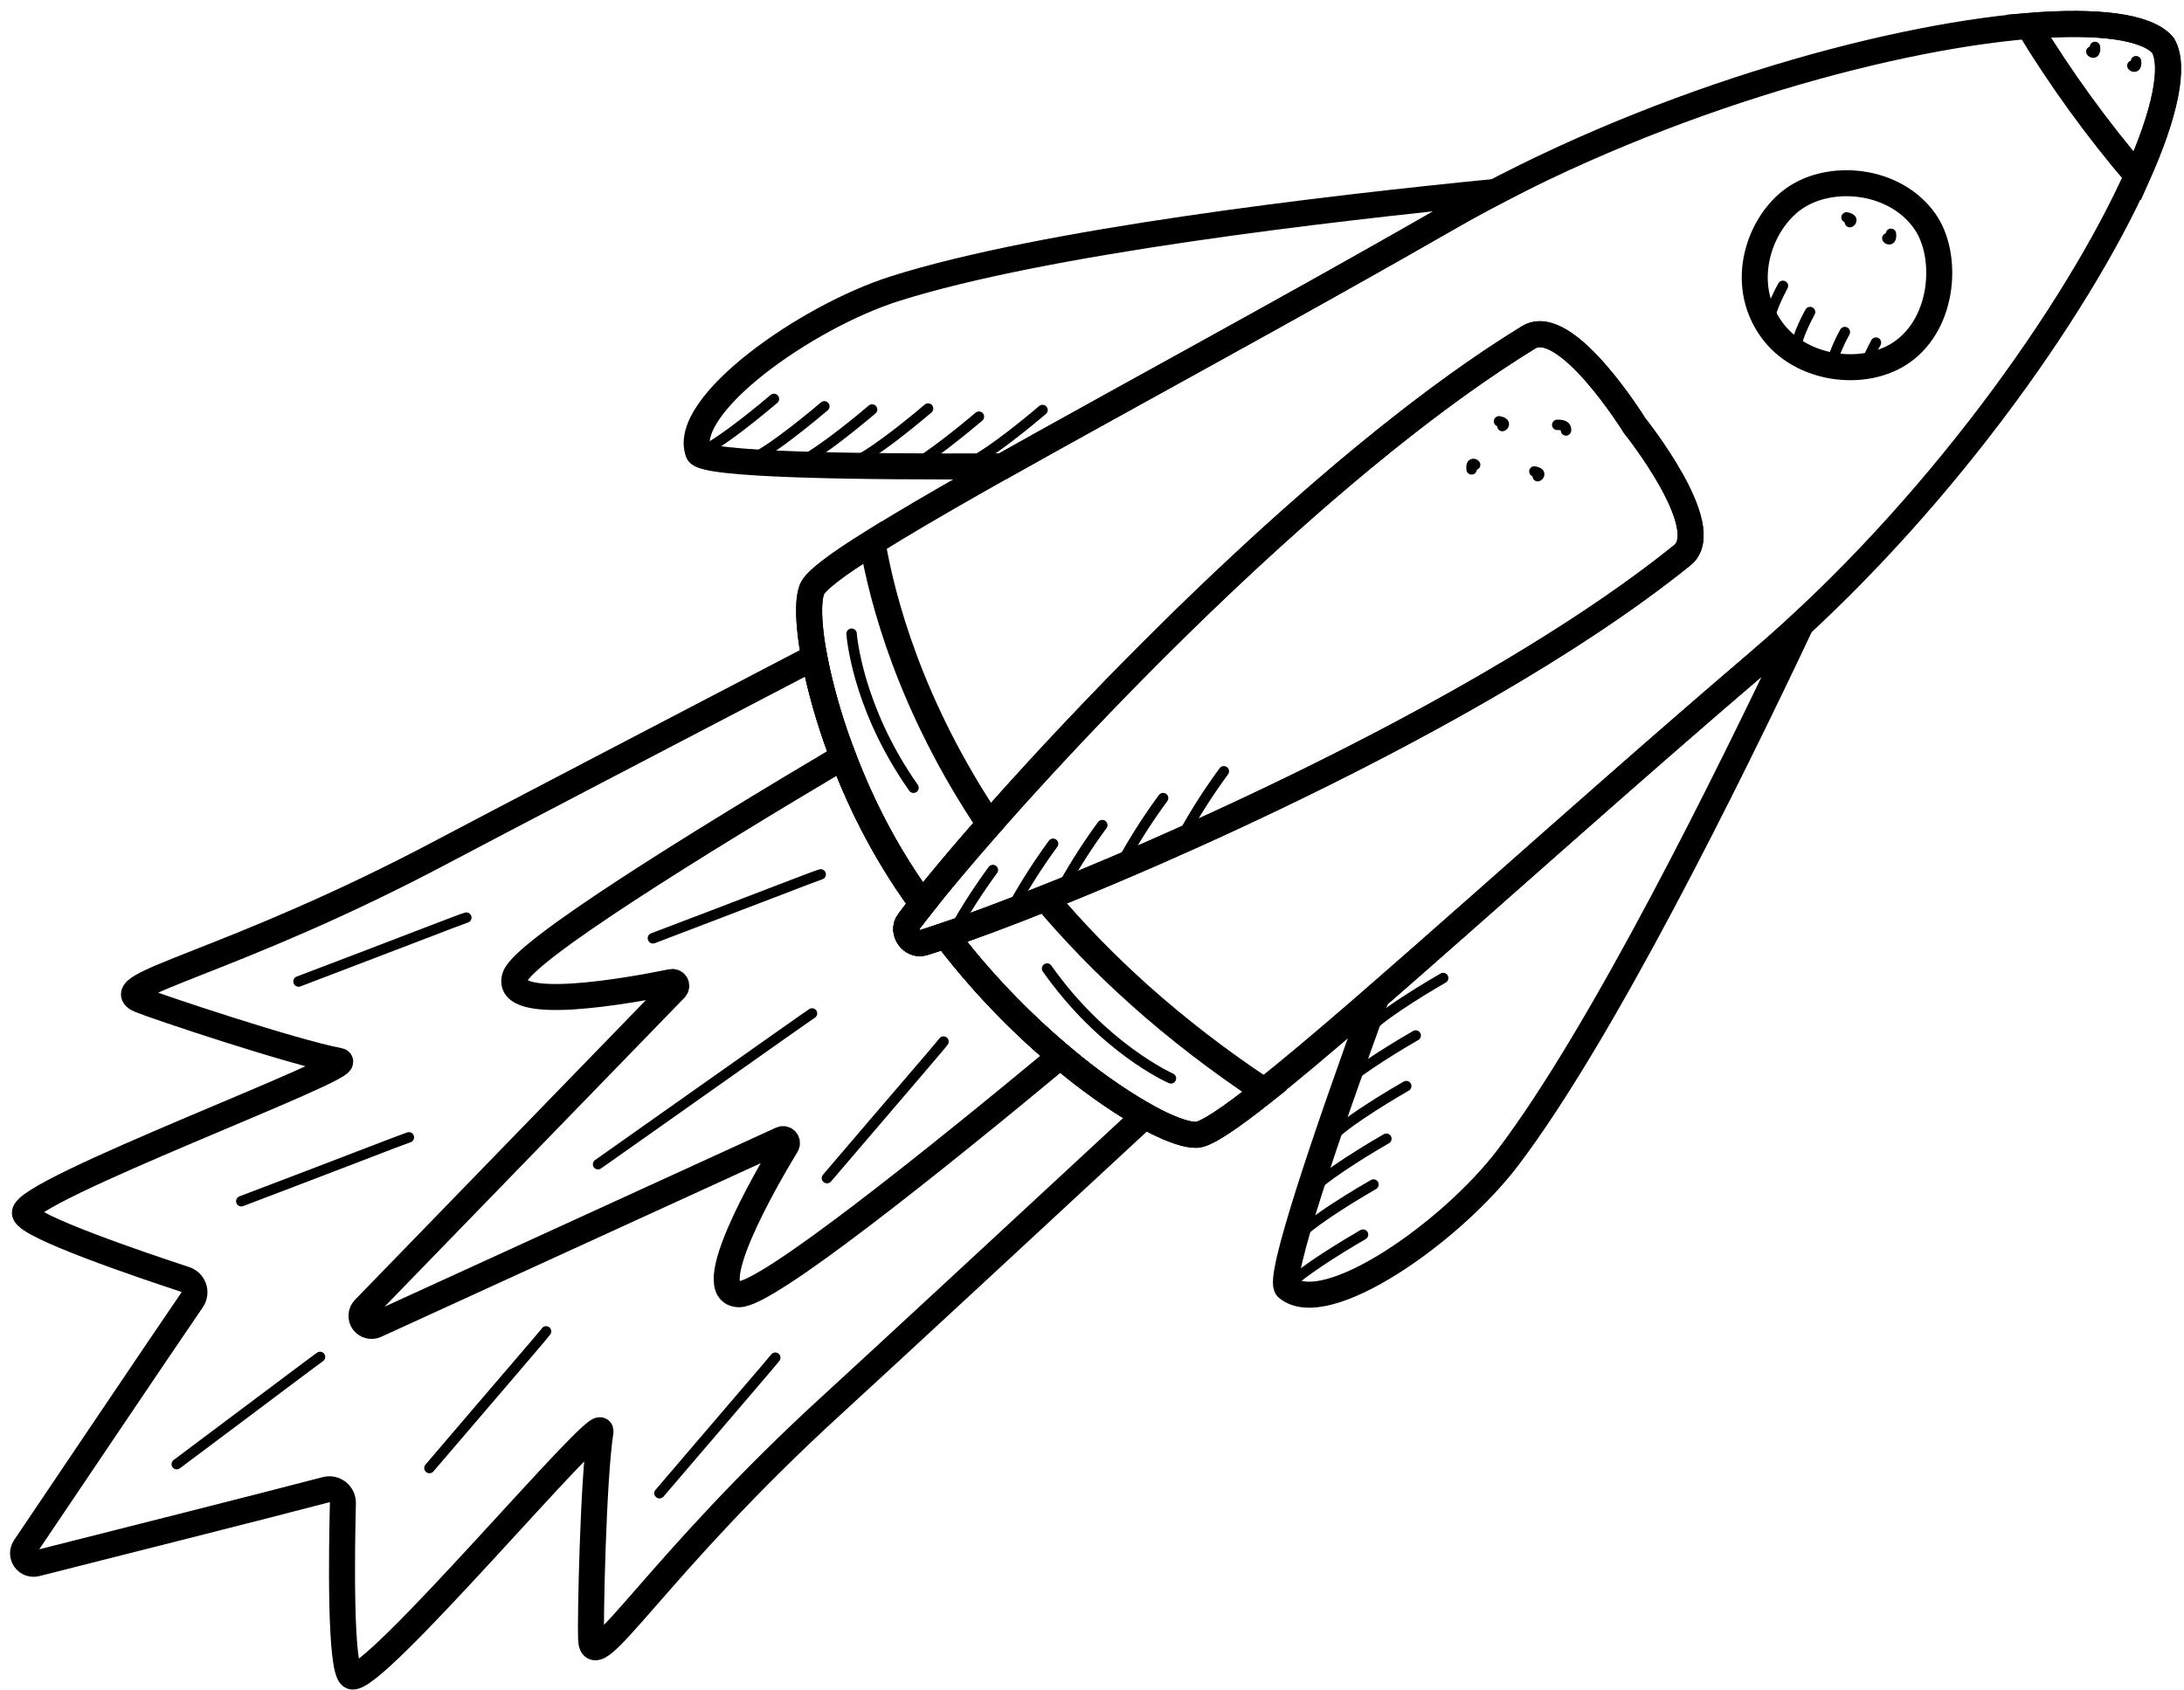 <svg width="168" height="130" viewBox="0 0 168 130" fill="none" xmlns="http://www.w3.org/2000/svg">
<path d="M99.018 99.087C98.244 98.433 102.024 87.341 105.893 76.688C114.094 69.554 124.845 59.867 135.366 50.88C136.436 49.967 137.489 49.029 138.526 48.066C132.908 59.949 123.25 79.507 115.988 89.073C111.612 94.836 101.971 101.572 99.018 99.087Z" stroke="black" stroke-width="2" stroke-miterlimit="10" stroke-linecap="round"/>
<path d="M104.84 79.579C104.801 79.516 104.78 79.443 104.78 79.369C104.78 79.294 104.801 79.222 104.84 79.159C105.532 77.957 110.276 75.213 110.814 74.903C110.907 74.85 111.016 74.836 111.119 74.864C111.222 74.892 111.309 74.959 111.362 75.052C111.415 75.144 111.429 75.254 111.401 75.357C111.373 75.459 111.305 75.547 111.213 75.6C109.252 76.724 105.974 78.796 105.535 79.56C105.481 79.651 105.393 79.718 105.291 79.746C105.188 79.773 105.079 79.759 104.987 79.706C104.929 79.676 104.879 79.632 104.84 79.579Z" fill="black"/>
<path d="M102.716 84.015C102.675 83.953 102.652 83.881 102.649 83.807C102.647 83.733 102.665 83.659 102.702 83.595C103.394 82.393 108.14 79.646 108.678 79.339C108.724 79.308 108.775 79.288 108.829 79.278C108.883 79.268 108.939 79.27 108.992 79.282C109.046 79.295 109.096 79.318 109.14 79.351C109.184 79.384 109.221 79.425 109.248 79.473C109.275 79.521 109.293 79.573 109.299 79.628C109.305 79.683 109.3 79.738 109.284 79.79C109.268 79.843 109.241 79.891 109.206 79.933C109.17 79.975 109.126 80.009 109.077 80.033C107.114 81.16 103.838 83.229 103.396 83.993C103.37 84.039 103.335 84.079 103.294 84.112C103.252 84.144 103.205 84.168 103.154 84.181C103.104 84.195 103.051 84.199 102.999 84.192C102.946 84.186 102.896 84.169 102.851 84.142C102.796 84.112 102.75 84.068 102.716 84.015Z" fill="black"/>
<path d="M101.988 87.908C101.946 87.846 101.923 87.773 101.921 87.698C101.919 87.624 101.938 87.55 101.976 87.485C102.668 86.284 107.411 83.539 107.95 83.232C107.995 83.201 108.047 83.181 108.101 83.171C108.155 83.161 108.211 83.163 108.264 83.175C108.317 83.188 108.368 83.211 108.412 83.244C108.456 83.277 108.493 83.318 108.52 83.366C108.547 83.414 108.565 83.466 108.571 83.521C108.577 83.576 108.572 83.631 108.556 83.683C108.54 83.736 108.513 83.784 108.477 83.826C108.442 83.868 108.398 83.902 108.349 83.926C106.388 85.051 103.11 87.122 102.67 87.886C102.617 87.978 102.529 88.046 102.427 88.073C102.324 88.101 102.215 88.086 102.122 88.033C102.068 88.002 102.022 87.96 101.988 87.908Z" fill="black"/>
<path d="M100.472 91.945C100.432 91.882 100.411 91.808 100.411 91.734C100.411 91.659 100.432 91.586 100.472 91.522C101.164 90.321 105.907 87.576 106.445 87.266C106.538 87.215 106.647 87.202 106.75 87.23C106.852 87.258 106.939 87.324 106.993 87.415C107.02 87.461 107.037 87.512 107.043 87.564C107.05 87.616 107.046 87.669 107.032 87.72C107.019 87.771 106.995 87.819 106.963 87.86C106.93 87.902 106.89 87.937 106.844 87.963C104.884 89.088 101.606 91.159 101.166 91.923C101.113 92.016 101.025 92.083 100.922 92.11C100.82 92.138 100.71 92.123 100.618 92.07C100.56 92.041 100.509 91.998 100.472 91.945Z" fill="black"/>
<path d="M99.465 95.482C99.424 95.42 99.402 95.348 99.4 95.274C99.398 95.2 99.416 95.126 99.453 95.062C100.145 93.86 104.891 91.114 105.429 90.806C105.475 90.776 105.526 90.755 105.58 90.745C105.634 90.736 105.69 90.737 105.743 90.75C105.797 90.762 105.847 90.786 105.891 90.818C105.935 90.851 105.972 90.893 105.999 90.94C106.027 90.988 106.044 91.041 106.05 91.095C106.056 91.15 106.051 91.205 106.035 91.258C106.019 91.31 105.992 91.359 105.957 91.4C105.921 91.442 105.877 91.476 105.828 91.501C103.865 92.627 100.589 94.697 100.147 95.461C100.121 95.506 100.087 95.546 100.045 95.579C100.004 95.611 99.956 95.635 99.905 95.649C99.855 95.662 99.802 95.666 99.75 95.659C99.698 95.653 99.647 95.636 99.602 95.61C99.547 95.578 99.5 95.535 99.465 95.482Z" fill="black"/>
<path d="M98.686 99.322C98.646 99.26 98.624 99.188 98.621 99.114C98.619 99.04 98.638 98.966 98.674 98.902C99.366 97.7 104.112 94.956 104.65 94.646C104.743 94.594 104.852 94.581 104.955 94.609C105.057 94.637 105.145 94.704 105.198 94.795C105.25 94.887 105.264 94.996 105.236 95.099C105.208 95.201 105.141 95.288 105.049 95.341C103.086 96.468 99.811 98.537 99.368 99.301C99.343 99.346 99.308 99.386 99.266 99.419C99.225 99.451 99.177 99.475 99.127 99.489C99.076 99.502 99.023 99.506 98.971 99.499C98.919 99.493 98.869 99.476 98.823 99.45C98.768 99.418 98.721 99.375 98.686 99.322Z" fill="black"/>
<path d="M115.048 14.76C113.794 15.411 112.556 16.091 111.336 16.791C99.342 23.683 86.599 30.548 77.124 35.878C65.791 35.94 54.072 35.772 53.718 34.823C52.37 31.218 61.953 24.389 68.857 22.205C80.301 18.581 101.966 16.058 115.048 14.76Z" stroke="black" stroke-width="2" stroke-miterlimit="10" stroke-linecap="round"/>
<path d="M74.031 35.875C74.001 35.831 73.981 35.78 73.971 35.726C73.962 35.675 73.963 35.621 73.974 35.57C73.985 35.518 74.007 35.469 74.037 35.426C74.067 35.383 74.105 35.346 74.15 35.317C74.194 35.289 74.243 35.27 74.296 35.26C75.163 35.102 78.215 32.713 79.933 31.242C79.973 31.208 80.019 31.182 80.07 31.166C80.12 31.15 80.173 31.143 80.225 31.147C80.278 31.151 80.329 31.166 80.376 31.19C80.423 31.214 80.465 31.247 80.499 31.287C80.533 31.327 80.559 31.373 80.575 31.424C80.592 31.474 80.598 31.526 80.594 31.579C80.59 31.632 80.575 31.683 80.551 31.73C80.527 31.777 80.495 31.819 80.454 31.853C79.974 32.257 75.802 35.801 74.447 36.048C74.368 36.065 74.286 36.057 74.212 36.026C74.138 35.995 74.075 35.943 74.031 35.875Z" fill="black"/>
<path d="M69.141 36.387C69.111 36.342 69.091 36.291 69.081 36.238C69.071 36.187 69.072 36.133 69.083 36.082C69.094 36.03 69.115 35.981 69.145 35.938C69.175 35.895 69.213 35.858 69.257 35.829C69.302 35.801 69.351 35.781 69.403 35.772C70.27 35.614 73.322 33.222 75.043 31.754C75.083 31.72 75.129 31.694 75.179 31.678C75.229 31.662 75.281 31.656 75.334 31.66C75.386 31.664 75.437 31.678 75.484 31.702C75.531 31.726 75.572 31.759 75.606 31.799C75.641 31.839 75.666 31.885 75.683 31.935C75.699 31.985 75.705 32.037 75.701 32.09C75.697 32.142 75.682 32.193 75.659 32.24C75.635 32.286 75.602 32.328 75.562 32.362C75.081 32.766 70.912 36.313 69.554 36.56C69.476 36.576 69.395 36.568 69.321 36.537C69.247 36.506 69.185 36.454 69.141 36.387Z" fill="black"/>
<path d="M65.229 35.763C65.2 35.718 65.18 35.668 65.171 35.616C65.161 35.564 65.162 35.511 65.173 35.459C65.184 35.408 65.205 35.359 65.235 35.316C65.265 35.272 65.303 35.235 65.347 35.207C65.392 35.178 65.441 35.159 65.493 35.15C66.361 34.991 69.412 32.6 71.131 31.13C71.212 31.06 71.317 31.026 71.423 31.035C71.529 31.043 71.627 31.093 71.697 31.174C71.766 31.255 71.8 31.36 71.791 31.466C71.783 31.572 71.733 31.671 71.652 31.74C71.171 32.144 67.002 35.69 65.644 35.938C65.566 35.953 65.484 35.945 65.41 35.914C65.336 35.883 65.273 35.83 65.229 35.763Z" fill="black"/>
<path d="M60.923 35.835C60.894 35.789 60.873 35.739 60.863 35.686C60.853 35.634 60.854 35.58 60.865 35.529C60.877 35.477 60.898 35.428 60.928 35.385C60.958 35.342 60.997 35.305 61.041 35.277C61.086 35.248 61.135 35.229 61.187 35.219C62.054 35.061 65.106 32.672 66.825 31.202C66.865 31.167 66.911 31.141 66.961 31.125C67.011 31.109 67.064 31.102 67.117 31.107C67.169 31.111 67.22 31.125 67.267 31.149C67.314 31.173 67.356 31.206 67.39 31.246C67.425 31.286 67.451 31.332 67.467 31.383C67.483 31.433 67.49 31.486 67.485 31.538C67.481 31.591 67.467 31.642 67.443 31.689C67.419 31.736 67.386 31.778 67.346 31.812C66.865 32.216 62.696 35.76 61.338 36.008C61.26 36.024 61.178 36.016 61.104 35.985C61.03 35.954 60.967 35.902 60.923 35.835Z" fill="black"/>
<path d="M57.248 35.592C57.218 35.547 57.198 35.496 57.188 35.443C57.17 35.339 57.194 35.231 57.254 35.144C57.314 35.057 57.406 34.997 57.51 34.977C58.38 34.821 61.43 32.429 63.15 30.959C63.19 30.925 63.237 30.899 63.287 30.882C63.337 30.866 63.39 30.86 63.442 30.864C63.495 30.868 63.546 30.883 63.593 30.906C63.64 30.93 63.682 30.963 63.716 31.003C63.75 31.043 63.776 31.09 63.793 31.14C63.809 31.19 63.815 31.243 63.811 31.296C63.807 31.348 63.792 31.399 63.769 31.446C63.745 31.493 63.712 31.535 63.672 31.569C63.191 31.973 59.019 35.52 57.664 35.767C57.585 35.783 57.503 35.775 57.429 35.744C57.355 35.713 57.292 35.66 57.248 35.592Z" fill="black"/>
<path d="M53.37 35.034C53.34 34.99 53.32 34.94 53.31 34.888C53.299 34.835 53.298 34.781 53.309 34.728C53.319 34.675 53.34 34.624 53.37 34.58C53.4 34.535 53.438 34.496 53.483 34.467C53.528 34.437 53.579 34.417 53.632 34.407C54.499 34.251 57.551 31.86 59.272 30.389C59.353 30.32 59.458 30.286 59.564 30.294C59.67 30.303 59.769 30.353 59.838 30.434C59.907 30.515 59.941 30.62 59.933 30.726C59.924 30.832 59.874 30.93 59.793 31C59.313 31.403 55.141 34.95 53.786 35.198C53.708 35.215 53.627 35.209 53.553 35.18C53.478 35.151 53.415 35.1 53.37 35.034Z" fill="black"/>
<path d="M164.411 13.547C161.317 9.927 158.519 6.065 156.044 1.998C161.376 1.56 165.175 2.043 166.398 3.49C167.333 5.11 166.55 8.767 164.411 13.547Z" stroke="black" stroke-width="2" stroke-miterlimit="10" stroke-linecap="round"/>
<path d="M146.321 27.08C143.454 29.101 138.526 28.508 136.262 25.34C133.693 21.736 135.356 17.146 138.002 15.281C140.818 13.297 145.766 13.763 148.061 17.021C149.882 19.602 149.58 24.785 146.321 27.08Z" stroke="black" stroke-width="2" stroke-miterlimit="10" stroke-linecap="round"/>
<path d="M76.117 63.412C74.005 65.815 72.243 67.915 70.953 69.549C64.02 60.23 61.439 47.982 62.453 45.36C62.694 44.706 64.376 43.438 67.11 41.739C67.855 46.11 69.996 54.299 76.117 63.412Z" stroke="black" stroke-width="2" stroke-miterlimit="10" stroke-linecap="round"/>
<path d="M92.03 87.317C89.293 87.387 79.892 81.41 72.748 71.971C74.754 71.289 77.374 70.316 80.409 69.104C84.607 74.108 90.095 79.197 97.263 83.948C94.599 86.06 92.758 87.298 92.03 87.317Z" stroke="black" stroke-width="2" stroke-miterlimit="10" stroke-linecap="round"/>
<path d="M56.837 99.582C53.846 99.493 58.82 90.873 60.495 88.103C60.528 88.047 60.543 87.982 60.536 87.918C60.53 87.854 60.503 87.793 60.46 87.745C60.417 87.697 60.359 87.664 60.296 87.651C60.233 87.638 60.167 87.645 60.108 87.672L28.9 101.951C28.736 102.026 28.551 102.041 28.377 101.994C28.203 101.947 28.05 101.841 27.946 101.694C27.842 101.546 27.793 101.367 27.807 101.187C27.821 101.008 27.897 100.838 28.023 100.709L51.935 76.068C51.981 76.022 52.011 75.962 52.02 75.898C52.029 75.834 52.017 75.768 51.986 75.711C51.955 75.654 51.907 75.608 51.848 75.581C51.789 75.553 51.723 75.546 51.659 75.559C48.489 76.208 38.7 77.996 39.62 75.15C40.266 73.156 53.798 64.791 64.852 58.228C66.364 62.261 68.417 66.07 70.955 69.549C70.559 70.051 70.206 70.51 69.898 70.919C69.333 71.673 70.138 72.807 71.032 72.529C71.539 72.372 72.114 72.187 72.75 71.971C75.34 75.38 78.3 78.492 81.574 81.249C71.626 89.504 58.959 99.644 56.837 99.582Z" stroke="black" stroke-width="2" stroke-miterlimit="10" stroke-linecap="round"/>
<path d="M45.469 126.135C45.401 124.722 45.627 113.769 46.19 110.143C46.459 108.401 28.494 129.898 27.023 128.971C26.139 128.413 26.288 119.212 26.377 115.656C26.381 115.494 26.348 115.334 26.279 115.188C26.211 115.042 26.109 114.913 25.983 114.813C25.856 114.713 25.708 114.643 25.55 114.61C25.392 114.577 25.228 114.581 25.072 114.622C20.826 115.742 7.845 119.015 2.782 120.298C2.623 120.339 2.456 120.33 2.302 120.273C2.148 120.216 2.015 120.114 1.921 119.981C1.826 119.847 1.775 119.687 1.773 119.524C1.771 119.36 1.818 119.199 1.909 119.063C4.829 114.738 12.3 103.633 14.777 100.017C14.868 99.883 14.927 99.731 14.948 99.571C14.97 99.411 14.954 99.248 14.902 99.095C14.85 98.942 14.764 98.804 14.649 98.69C14.534 98.576 14.395 98.491 14.242 98.441C10.863 97.333 2.145 94.377 1.916 93.358C1.539 91.662 27.823 81.963 26.091 81.631C22.486 80.944 12.096 77.477 10.788 76.938C7.967 75.778 17.728 74.184 34.114 65.483C37.736 63.561 51.962 56.138 62.636 50.57C63.149 53.182 63.89 55.745 64.849 58.228C66.361 62.261 68.414 66.07 70.953 69.549C70.556 70.051 70.203 70.51 69.895 70.919C69.331 71.673 70.136 72.808 71.03 72.529C71.537 72.373 72.111 72.188 72.748 71.971C75.338 75.38 78.297 78.492 81.572 81.249C83.586 82.981 85.758 84.52 88.06 85.846C79.198 94.065 67.154 105.215 64.092 108.014C50.393 120.524 45.615 129.182 45.469 126.135Z" stroke="black" stroke-width="2" stroke-miterlimit="10" stroke-linecap="round"/>
<path d="M92.03 87.317C89.293 87.387 79.892 81.41 72.748 71.971C74.754 71.289 77.374 70.316 80.409 69.104C94.084 63.645 116.243 53.338 129.409 42.719C132.033 40.605 125.744 32.754 125.744 32.754C125.744 32.754 120.457 24.192 117.588 25.953C103.093 34.844 85.825 52.387 76.115 63.412C74.002 65.815 72.241 67.915 70.95 69.549C64.018 60.23 61.437 47.982 62.451 45.36C62.691 44.706 64.373 43.438 67.108 41.739C75.598 36.399 94.228 26.617 111.324 16.791C126.65 7.986 144.774 2.932 156.02 1.998C161.352 1.56 165.151 2.043 166.374 3.49C167.309 5.11 166.526 8.777 164.387 13.547C159.773 23.836 148.871 39.331 135.342 50.88C120.501 63.546 105.201 77.64 97.24 83.948C94.599 86.06 92.758 87.298 92.03 87.317Z" stroke="black" stroke-width="2" stroke-miterlimit="10" stroke-linecap="round"/>
<path d="M129.409 42.719C132.033 40.605 125.747 32.754 125.747 32.754C125.747 32.754 120.46 24.192 117.591 25.953C98.963 37.368 75.754 63.08 69.896 70.919C69.331 71.673 70.136 72.807 71.032 72.529C80.387 69.645 112.4 56.428 129.409 42.719Z" stroke="black" stroke-width="2" stroke-miterlimit="10" stroke-linecap="round"/>
<path d="M73.113 71.697C73.073 71.636 73.051 71.565 73.048 71.491C73.046 71.418 73.063 71.346 73.099 71.282C73.986 69.701 74.969 68.176 76.043 66.716C76.073 66.671 76.112 66.632 76.158 66.603C76.204 66.574 76.255 66.554 76.308 66.545C76.362 66.536 76.417 66.538 76.47 66.55C76.522 66.563 76.572 66.587 76.616 66.619C76.659 66.652 76.696 66.693 76.723 66.74C76.75 66.787 76.767 66.839 76.773 66.893C76.78 66.947 76.775 67.002 76.76 67.054C76.745 67.106 76.719 67.155 76.684 67.196C75.633 68.627 74.671 70.119 73.8 71.666C73.749 71.759 73.662 71.828 73.56 71.858C73.458 71.887 73.348 71.875 73.255 71.825C73.199 71.793 73.15 71.75 73.113 71.697Z" fill="black"/>
<path d="M77.768 69.647C77.728 69.586 77.705 69.515 77.702 69.442C77.699 69.369 77.716 69.296 77.751 69.232C78.64 67.651 79.623 66.127 80.697 64.666C80.763 64.587 80.857 64.536 80.959 64.523C81.061 64.511 81.164 64.539 81.247 64.601C81.329 64.663 81.385 64.754 81.402 64.855C81.419 64.957 81.396 65.061 81.339 65.147C80.287 66.577 79.324 68.07 78.455 69.619C78.403 69.711 78.317 69.779 78.215 69.809C78.112 69.838 78.003 69.826 77.91 69.775C77.853 69.744 77.805 69.701 77.768 69.647Z" fill="black"/>
<path d="M81.553 68.21C81.512 68.149 81.49 68.078 81.487 68.005C81.484 67.932 81.501 67.859 81.536 67.795C82.423 66.214 83.407 64.689 84.482 63.229C84.548 63.15 84.641 63.099 84.744 63.087C84.846 63.074 84.949 63.102 85.031 63.164C85.114 63.226 85.169 63.317 85.187 63.418C85.204 63.52 85.181 63.624 85.124 63.71C84.071 65.138 83.108 66.631 82.24 68.179C82.188 68.272 82.102 68.341 81.999 68.37C81.897 68.4 81.787 68.387 81.694 68.335C81.638 68.306 81.589 68.263 81.553 68.21Z" fill="black"/>
<path d="M86.207 66.161C86.167 66.1 86.144 66.029 86.141 65.956C86.138 65.883 86.155 65.811 86.191 65.747C87.078 64.166 88.062 62.642 89.137 61.182C89.167 61.137 89.206 61.098 89.252 61.069C89.298 61.039 89.349 61.02 89.403 61.011C89.456 61.002 89.511 61.003 89.564 61.016C89.617 61.029 89.666 61.053 89.71 61.085C89.753 61.118 89.79 61.159 89.817 61.206C89.844 61.253 89.861 61.305 89.868 61.359C89.874 61.413 89.869 61.468 89.854 61.52C89.839 61.572 89.813 61.62 89.778 61.662C88.725 63.091 87.762 64.584 86.894 66.132C86.843 66.225 86.756 66.294 86.654 66.323C86.552 66.352 86.442 66.34 86.349 66.288C86.292 66.258 86.243 66.214 86.207 66.161Z" fill="black"/>
<path d="M90.879 64.101C90.838 64.04 90.816 63.969 90.813 63.896C90.81 63.823 90.827 63.75 90.862 63.686C91.749 62.105 92.733 60.58 93.808 59.12C93.838 59.075 93.878 59.036 93.923 59.007C93.969 58.978 94.02 58.958 94.074 58.949C94.127 58.94 94.182 58.942 94.235 58.955C94.288 58.967 94.338 58.991 94.381 59.023C94.425 59.056 94.461 59.097 94.488 59.144C94.515 59.191 94.533 59.243 94.539 59.297C94.546 59.351 94.541 59.406 94.525 59.458C94.51 59.51 94.484 59.559 94.45 59.6C93.397 61.029 92.434 62.522 91.566 64.07C91.541 64.116 91.506 64.157 91.465 64.19C91.424 64.223 91.377 64.248 91.326 64.263C91.275 64.277 91.222 64.282 91.17 64.276C91.118 64.27 91.067 64.254 91.02 64.229C90.964 64.198 90.916 64.154 90.879 64.101Z" fill="black"/>
<path d="M69.413 60.067C65.51 54.146 65.126 49.013 65.109 48.801C65.103 48.748 65.108 48.693 65.124 48.641C65.14 48.59 65.166 48.542 65.201 48.5C65.235 48.459 65.278 48.425 65.326 48.401C65.375 48.376 65.427 48.362 65.481 48.358C65.535 48.355 65.589 48.362 65.64 48.38C65.692 48.398 65.738 48.426 65.778 48.462C65.818 48.499 65.85 48.543 65.873 48.592C65.895 48.641 65.908 48.694 65.909 48.748C65.909 48.801 66.341 54.34 70.607 60.393C70.663 60.48 70.684 60.586 70.664 60.688C70.644 60.79 70.586 60.88 70.501 60.94C70.416 60.999 70.311 61.024 70.209 61.008C70.106 60.992 70.014 60.937 69.951 60.855C69.763 60.583 69.586 60.321 69.413 60.067Z" fill="black"/>
<path d="M80.197 74.725C80.146 74.637 80.13 74.534 80.153 74.435C80.175 74.336 80.234 74.249 80.318 74.192C80.401 74.135 80.504 74.111 80.604 74.126C80.704 74.141 80.795 74.194 80.858 74.273C85.126 80.326 90.199 82.588 90.249 82.609C90.342 82.655 90.413 82.734 90.449 82.831C90.485 82.928 90.482 83.035 90.441 83.13C90.4 83.224 90.323 83.3 90.228 83.34C90.133 83.38 90.026 83.381 89.93 83.345C89.713 83.251 84.607 80.985 80.204 74.735C80.203 74.734 80.201 74.732 80.2 74.731C80.198 74.729 80.198 74.727 80.197 74.725Z" fill="black"/>
<path d="M135.671 25.18C135.618 25.099 135.595 25.002 135.609 24.906C135.794 23.567 136.762 21.854 136.81 21.782C136.865 21.694 136.952 21.632 137.052 21.607C137.152 21.581 137.258 21.596 137.348 21.647C137.438 21.698 137.504 21.782 137.534 21.881C137.563 21.98 137.554 22.086 137.507 22.178C137.507 22.195 136.575 23.831 136.411 25.014C136.398 25.092 136.361 25.164 136.307 25.221C136.253 25.278 136.183 25.318 136.106 25.336C136.029 25.354 135.948 25.348 135.874 25.32C135.8 25.293 135.736 25.244 135.69 25.18H135.671Z" fill="black"/>
<path d="M137.74 27.265C137.687 27.186 137.664 27.089 137.678 26.994C137.846 25.653 138.836 23.901 138.879 23.827C138.904 23.778 138.938 23.735 138.98 23.701C139.021 23.666 139.069 23.64 139.121 23.625C139.173 23.609 139.228 23.604 139.282 23.61C139.336 23.616 139.388 23.633 139.435 23.66C139.482 23.687 139.523 23.723 139.556 23.766C139.589 23.809 139.613 23.859 139.626 23.912C139.639 23.964 139.641 24.019 139.633 24.073C139.624 24.126 139.605 24.177 139.576 24.223C139.576 24.24 138.615 25.905 138.473 27.107C138.46 27.185 138.424 27.258 138.37 27.316C138.316 27.373 138.246 27.414 138.169 27.432C138.092 27.451 138.011 27.446 137.937 27.418C137.863 27.39 137.799 27.341 137.752 27.277L137.74 27.265Z" fill="black"/>
<path d="M140.508 28.347C140.478 28.301 140.458 28.249 140.449 28.195C140.439 28.141 140.441 28.085 140.453 28.032C140.715 27.098 141.087 26.199 141.561 25.353C141.587 25.307 141.622 25.266 141.663 25.234C141.705 25.201 141.753 25.177 141.803 25.163C141.854 25.149 141.907 25.145 141.96 25.152C142.012 25.158 142.063 25.175 142.109 25.201C142.155 25.227 142.195 25.262 142.227 25.304C142.26 25.345 142.284 25.393 142.298 25.444C142.312 25.495 142.316 25.548 142.309 25.6C142.303 25.653 142.286 25.703 142.26 25.749C141.822 26.529 141.478 27.358 141.234 28.219C141.214 28.294 141.174 28.361 141.117 28.413C141.06 28.465 140.99 28.5 140.914 28.513C140.838 28.526 140.76 28.518 140.689 28.488C140.618 28.459 140.557 28.41 140.513 28.347H140.508Z" fill="black"/>
<path d="M143.137 28.397C143.102 28.345 143.08 28.286 143.073 28.223C143.065 28.161 143.073 28.098 143.094 28.039C143.337 27.388 143.627 26.756 143.964 26.148C144.019 26.061 144.106 25.998 144.206 25.973C144.306 25.948 144.412 25.962 144.502 26.013C144.591 26.064 144.658 26.148 144.688 26.247C144.717 26.346 144.708 26.453 144.661 26.545C144.347 27.113 144.075 27.704 143.848 28.313C143.824 28.385 143.78 28.449 143.721 28.497C143.662 28.545 143.59 28.575 143.515 28.584C143.439 28.593 143.363 28.58 143.294 28.547C143.226 28.514 143.168 28.462 143.128 28.397H143.137Z" fill="black"/>
<path d="M45.671 89.804C45.613 89.717 45.592 89.611 45.611 89.509C45.63 89.407 45.689 89.316 45.774 89.256C48.434 87.379 51.301 85.361 53.87 83.539C58.388 80.348 61.958 77.827 62.252 77.64C62.34 77.583 62.448 77.564 62.551 77.586C62.654 77.608 62.744 77.67 62.802 77.758C62.858 77.848 62.877 77.956 62.854 78.06C62.83 78.163 62.767 78.254 62.677 78.31C62.398 78.486 58.659 81.129 54.329 84.188C51.75 86.01 48.893 88.033 46.231 89.903C46.188 89.933 46.139 89.955 46.088 89.967C46.037 89.979 45.984 89.98 45.932 89.971C45.88 89.962 45.83 89.943 45.786 89.915C45.741 89.887 45.703 89.85 45.673 89.806L45.671 89.804Z" fill="black"/>
<path d="M49.886 72.406C49.87 72.381 49.857 72.355 49.847 72.327C49.828 72.277 49.82 72.224 49.822 72.171C49.824 72.118 49.837 72.066 49.859 72.018C49.881 71.97 49.913 71.927 49.952 71.891C49.992 71.855 50.038 71.828 50.087 71.81C54.048 70.303 57.039 69.167 59.142 68.35C61.509 67.444 62.696 66.987 62.972 66.908C63.024 66.886 63.08 66.875 63.136 66.876C63.192 66.877 63.247 66.889 63.298 66.912C63.349 66.936 63.394 66.97 63.431 67.012C63.468 67.054 63.496 67.103 63.513 67.156C63.53 67.21 63.535 67.266 63.529 67.322C63.523 67.377 63.505 67.431 63.477 67.48C63.448 67.528 63.41 67.57 63.365 67.603C63.319 67.635 63.268 67.658 63.213 67.67C62.956 67.754 61.701 68.234 59.421 69.112C57.318 69.917 54.326 71.065 50.366 72.572C50.279 72.604 50.184 72.604 50.097 72.574C50.009 72.544 49.935 72.485 49.886 72.406Z" fill="black"/>
<path d="M22.626 75.732C22.61 75.707 22.597 75.68 22.587 75.653C22.569 75.603 22.56 75.55 22.562 75.497C22.564 75.444 22.576 75.392 22.599 75.344C22.621 75.296 22.653 75.252 22.692 75.217C22.732 75.181 22.777 75.154 22.828 75.136C26.788 73.629 29.779 72.493 31.882 71.676C34.249 70.77 35.436 70.313 35.712 70.234C35.764 70.212 35.82 70.201 35.876 70.202C35.932 70.202 35.987 70.215 36.038 70.238C36.089 70.262 36.134 70.295 36.171 70.337C36.208 70.379 36.236 70.429 36.253 70.482C36.27 70.535 36.275 70.592 36.269 70.647C36.263 70.703 36.245 70.757 36.217 70.805C36.188 70.854 36.15 70.896 36.105 70.928C36.059 70.961 36.008 70.984 35.953 70.996C35.696 71.08 34.441 71.56 32.161 72.437C30.058 73.242 27.066 74.391 23.106 75.898C23.019 75.929 22.924 75.929 22.837 75.899C22.749 75.869 22.675 75.81 22.626 75.732Z" fill="black"/>
<path d="M18.226 92.642C18.21 92.618 18.196 92.592 18.185 92.565C18.166 92.515 18.158 92.462 18.16 92.409C18.162 92.356 18.175 92.304 18.197 92.256C18.22 92.207 18.251 92.164 18.29 92.128C18.329 92.092 18.375 92.064 18.425 92.046C22.385 90.539 25.377 89.403 27.477 88.588C29.844 87.68 31.031 87.226 31.308 87.134C31.359 87.115 31.414 87.106 31.468 87.108C31.523 87.11 31.577 87.124 31.626 87.147C31.675 87.171 31.72 87.205 31.755 87.246C31.791 87.288 31.818 87.336 31.835 87.388C31.851 87.441 31.857 87.496 31.851 87.55C31.845 87.605 31.828 87.658 31.802 87.705C31.775 87.753 31.738 87.795 31.695 87.828C31.651 87.861 31.601 87.885 31.548 87.898C31.293 87.98 30.037 88.463 27.759 89.34C25.656 90.148 22.664 91.294 18.701 92.801C18.616 92.833 18.522 92.835 18.435 92.806C18.349 92.777 18.275 92.719 18.226 92.642Z" fill="black"/>
<path d="M13.259 112.878C13.203 112.792 13.182 112.689 13.2 112.588C13.218 112.488 13.273 112.398 13.355 112.337C16.753 109.797 19.317 107.87 21.117 106.517C23.137 105.003 24.156 104.234 24.397 104.073C24.44 104.044 24.489 104.023 24.541 104.012C24.592 104.002 24.645 104.002 24.697 104.012C24.748 104.022 24.797 104.042 24.841 104.071C24.885 104.1 24.923 104.138 24.952 104.181C25.01 104.269 25.032 104.377 25.011 104.48C24.99 104.584 24.929 104.675 24.841 104.734C24.618 104.883 23.546 105.695 21.602 107.151C19.8 108.507 17.236 110.434 13.835 112.974C13.793 113.006 13.746 113.029 13.695 113.042C13.644 113.055 13.591 113.058 13.539 113.051C13.487 113.043 13.437 113.026 13.392 112.999C13.347 112.972 13.307 112.937 13.275 112.895L13.259 112.878Z" fill="black"/>
<path d="M63.273 90.868C63.225 90.796 63.203 90.71 63.208 90.623C63.214 90.536 63.248 90.454 63.304 90.388C66.055 87.161 68.144 84.726 69.609 83.018C71.195 81.168 72.07 80.149 72.234 79.935C72.263 79.886 72.301 79.844 72.347 79.812C72.393 79.779 72.446 79.757 72.501 79.746C72.556 79.735 72.614 79.736 72.668 79.749C72.724 79.762 72.775 79.786 72.82 79.82C72.865 79.854 72.903 79.897 72.93 79.946C72.957 79.996 72.974 80.05 72.978 80.106C72.983 80.162 72.976 80.219 72.957 80.272C72.939 80.326 72.909 80.374 72.87 80.415C72.693 80.656 71.866 81.617 70.227 83.539C68.761 85.248 66.675 87.682 63.924 90.907C63.855 90.988 63.756 91.038 63.65 91.047C63.544 91.055 63.438 91.021 63.357 90.953C63.325 90.929 63.297 90.9 63.273 90.868Z" fill="black"/>
<path d="M50.39 115.115C50.342 115.042 50.319 114.956 50.325 114.869C50.331 114.783 50.365 114.7 50.422 114.634C53.173 111.41 55.259 108.975 56.725 107.264C58.313 105.414 59.188 104.395 59.351 104.181C59.419 104.112 59.511 104.07 59.608 104.063C59.705 104.056 59.802 104.084 59.879 104.143C59.957 104.202 60.011 104.287 60.03 104.382C60.05 104.478 60.034 104.577 59.986 104.662C59.81 104.902 58.981 105.863 57.342 107.786C55.876 109.494 53.788 111.929 51.037 115.153C51.002 115.194 50.961 115.226 50.914 115.25C50.867 115.274 50.816 115.289 50.763 115.293C50.711 115.297 50.658 115.29 50.608 115.274C50.558 115.257 50.512 115.231 50.472 115.197C50.441 115.173 50.413 115.146 50.39 115.115Z" fill="black"/>
<path d="M32.697 113.173C32.649 113.101 32.626 113.015 32.631 112.928C32.636 112.842 32.669 112.759 32.726 112.693C35.48 109.463 37.568 107.029 39.033 105.32C40.62 103.47 41.492 102.454 41.658 102.24C41.686 102.19 41.724 102.147 41.771 102.114C41.817 102.08 41.87 102.057 41.926 102.045C41.982 102.034 42.039 102.035 42.095 102.047C42.151 102.06 42.203 102.084 42.248 102.119C42.294 102.153 42.332 102.197 42.359 102.247C42.386 102.297 42.402 102.353 42.406 102.41C42.41 102.467 42.402 102.524 42.383 102.577C42.363 102.631 42.332 102.68 42.292 102.72C42.114 102.961 41.29 103.922 39.649 105.844C38.183 107.553 36.095 109.987 33.341 113.214C33.307 113.255 33.265 113.288 33.218 113.312C33.172 113.336 33.12 113.35 33.068 113.355C33.015 113.359 32.963 113.353 32.913 113.337C32.862 113.32 32.816 113.294 32.776 113.26C32.745 113.236 32.718 113.206 32.697 113.173Z" fill="black"/>
<path d="M119.451 32.912C119.416 32.856 119.394 32.793 119.386 32.727C119.376 32.622 119.409 32.517 119.477 32.435C119.545 32.353 119.643 32.302 119.749 32.292C119.854 32.292 120.388 32.252 120.686 32.571C120.76 32.655 120.814 32.755 120.843 32.863C120.873 32.971 120.876 33.084 120.854 33.194C120.835 33.293 120.78 33.381 120.699 33.441C120.617 33.501 120.517 33.529 120.416 33.518C120.316 33.507 120.223 33.459 120.157 33.382C120.091 33.306 120.056 33.208 120.059 33.107C119.98 33.09 119.899 33.084 119.818 33.09C119.747 33.096 119.675 33.083 119.61 33.051C119.546 33.02 119.491 32.972 119.451 32.912Z" fill="black"/>
<path d="M114.974 32.636C114.919 32.551 114.897 32.448 114.914 32.348C114.932 32.243 114.991 32.15 115.078 32.088C115.165 32.027 115.273 32.003 115.377 32.021C115.603 32.059 115.993 32.177 116.07 32.521C116.092 32.635 116.077 32.753 116.029 32.859C115.98 32.965 115.899 33.052 115.798 33.109C115.755 33.14 115.706 33.161 115.654 33.173C115.603 33.184 115.55 33.186 115.498 33.176C115.446 33.167 115.396 33.148 115.351 33.12C115.307 33.091 115.268 33.054 115.238 33.011C115.192 32.947 115.166 32.869 115.166 32.79C115.087 32.761 115.02 32.707 114.974 32.636Z" fill="black"/>
<path d="M117.694 36.495C117.639 36.409 117.618 36.306 117.634 36.205C117.652 36.1 117.711 36.007 117.798 35.945C117.885 35.884 117.993 35.86 118.098 35.878C118.321 35.919 118.713 36.036 118.79 36.38C118.81 36.494 118.795 36.612 118.746 36.717C118.697 36.822 118.617 36.909 118.516 36.966C118.429 37.027 118.322 37.051 118.217 37.033C118.113 37.015 118.02 36.957 117.958 36.87C117.912 36.805 117.886 36.727 117.884 36.647C117.806 36.618 117.74 36.565 117.694 36.495Z" fill="black"/>
<path d="M141.705 16.949C141.648 16.864 141.626 16.759 141.645 16.659C141.664 16.554 141.723 16.461 141.81 16.401C141.897 16.34 142.004 16.316 142.109 16.334C142.332 16.372 142.721 16.49 142.801 16.834C142.822 16.948 142.807 17.066 142.758 17.171C142.708 17.276 142.628 17.363 142.527 17.42C142.44 17.481 142.333 17.505 142.228 17.487C142.124 17.469 142.031 17.41 141.969 17.324C141.922 17.26 141.896 17.183 141.895 17.103C141.817 17.072 141.751 17.018 141.705 16.949Z" fill="black"/>
<path d="M112.866 36.337C112.832 36.288 112.81 36.231 112.804 36.171C112.773 35.945 112.768 35.539 113.073 35.361C113.175 35.306 113.292 35.284 113.407 35.299C113.522 35.314 113.63 35.364 113.715 35.443C113.799 35.508 113.854 35.603 113.869 35.708C113.883 35.813 113.855 35.92 113.792 36.005C113.744 36.069 113.677 36.117 113.602 36.142C113.596 36.226 113.564 36.306 113.511 36.371C113.458 36.436 113.385 36.482 113.304 36.504C113.223 36.525 113.137 36.521 113.058 36.491C112.98 36.461 112.913 36.407 112.866 36.337Z" fill="black"/>
<path d="M144.846 18.559C144.797 18.488 144.773 18.402 144.776 18.315C144.78 18.229 144.812 18.146 144.867 18.079C144.916 18.016 144.984 17.97 145.06 17.946C145.07 17.848 145.117 17.757 145.191 17.691C145.264 17.625 145.36 17.589 145.458 17.589C145.557 17.589 145.653 17.625 145.726 17.691C145.8 17.757 145.847 17.848 145.857 17.946C145.881 18.175 145.879 18.581 145.569 18.752C145.465 18.804 145.348 18.823 145.234 18.805C145.119 18.787 145.013 18.734 144.93 18.653C144.896 18.627 144.868 18.595 144.846 18.559Z" fill="black"/>
<path d="M163.697 5.278C163.648 5.206 163.623 5.121 163.627 5.034C163.631 4.947 163.663 4.864 163.719 4.797C163.768 4.735 163.835 4.688 163.911 4.665C163.922 4.567 163.969 4.476 164.042 4.41C164.116 4.344 164.211 4.308 164.31 4.308C164.409 4.308 164.504 4.344 164.578 4.41C164.652 4.476 164.698 4.567 164.709 4.665C164.733 4.905 164.731 5.299 164.421 5.47C164.317 5.522 164.2 5.541 164.085 5.523C163.971 5.506 163.864 5.453 163.782 5.371C163.748 5.346 163.72 5.314 163.697 5.278Z" fill="black"/>
<path d="M160.537 4.194C160.489 4.122 160.466 4.037 160.469 3.95C160.473 3.864 160.505 3.781 160.559 3.713C160.609 3.652 160.676 3.606 160.751 3.581C160.759 3.48 160.805 3.386 160.879 3.318C160.953 3.249 161.05 3.211 161.151 3.211C161.253 3.211 161.35 3.249 161.424 3.318C161.498 3.386 161.544 3.48 161.552 3.581C161.576 3.809 161.573 4.216 161.263 4.386C161.16 4.439 161.042 4.457 160.928 4.44C160.813 4.422 160.707 4.369 160.624 4.288C160.59 4.261 160.561 4.23 160.537 4.194Z" fill="black"/>
</svg>
